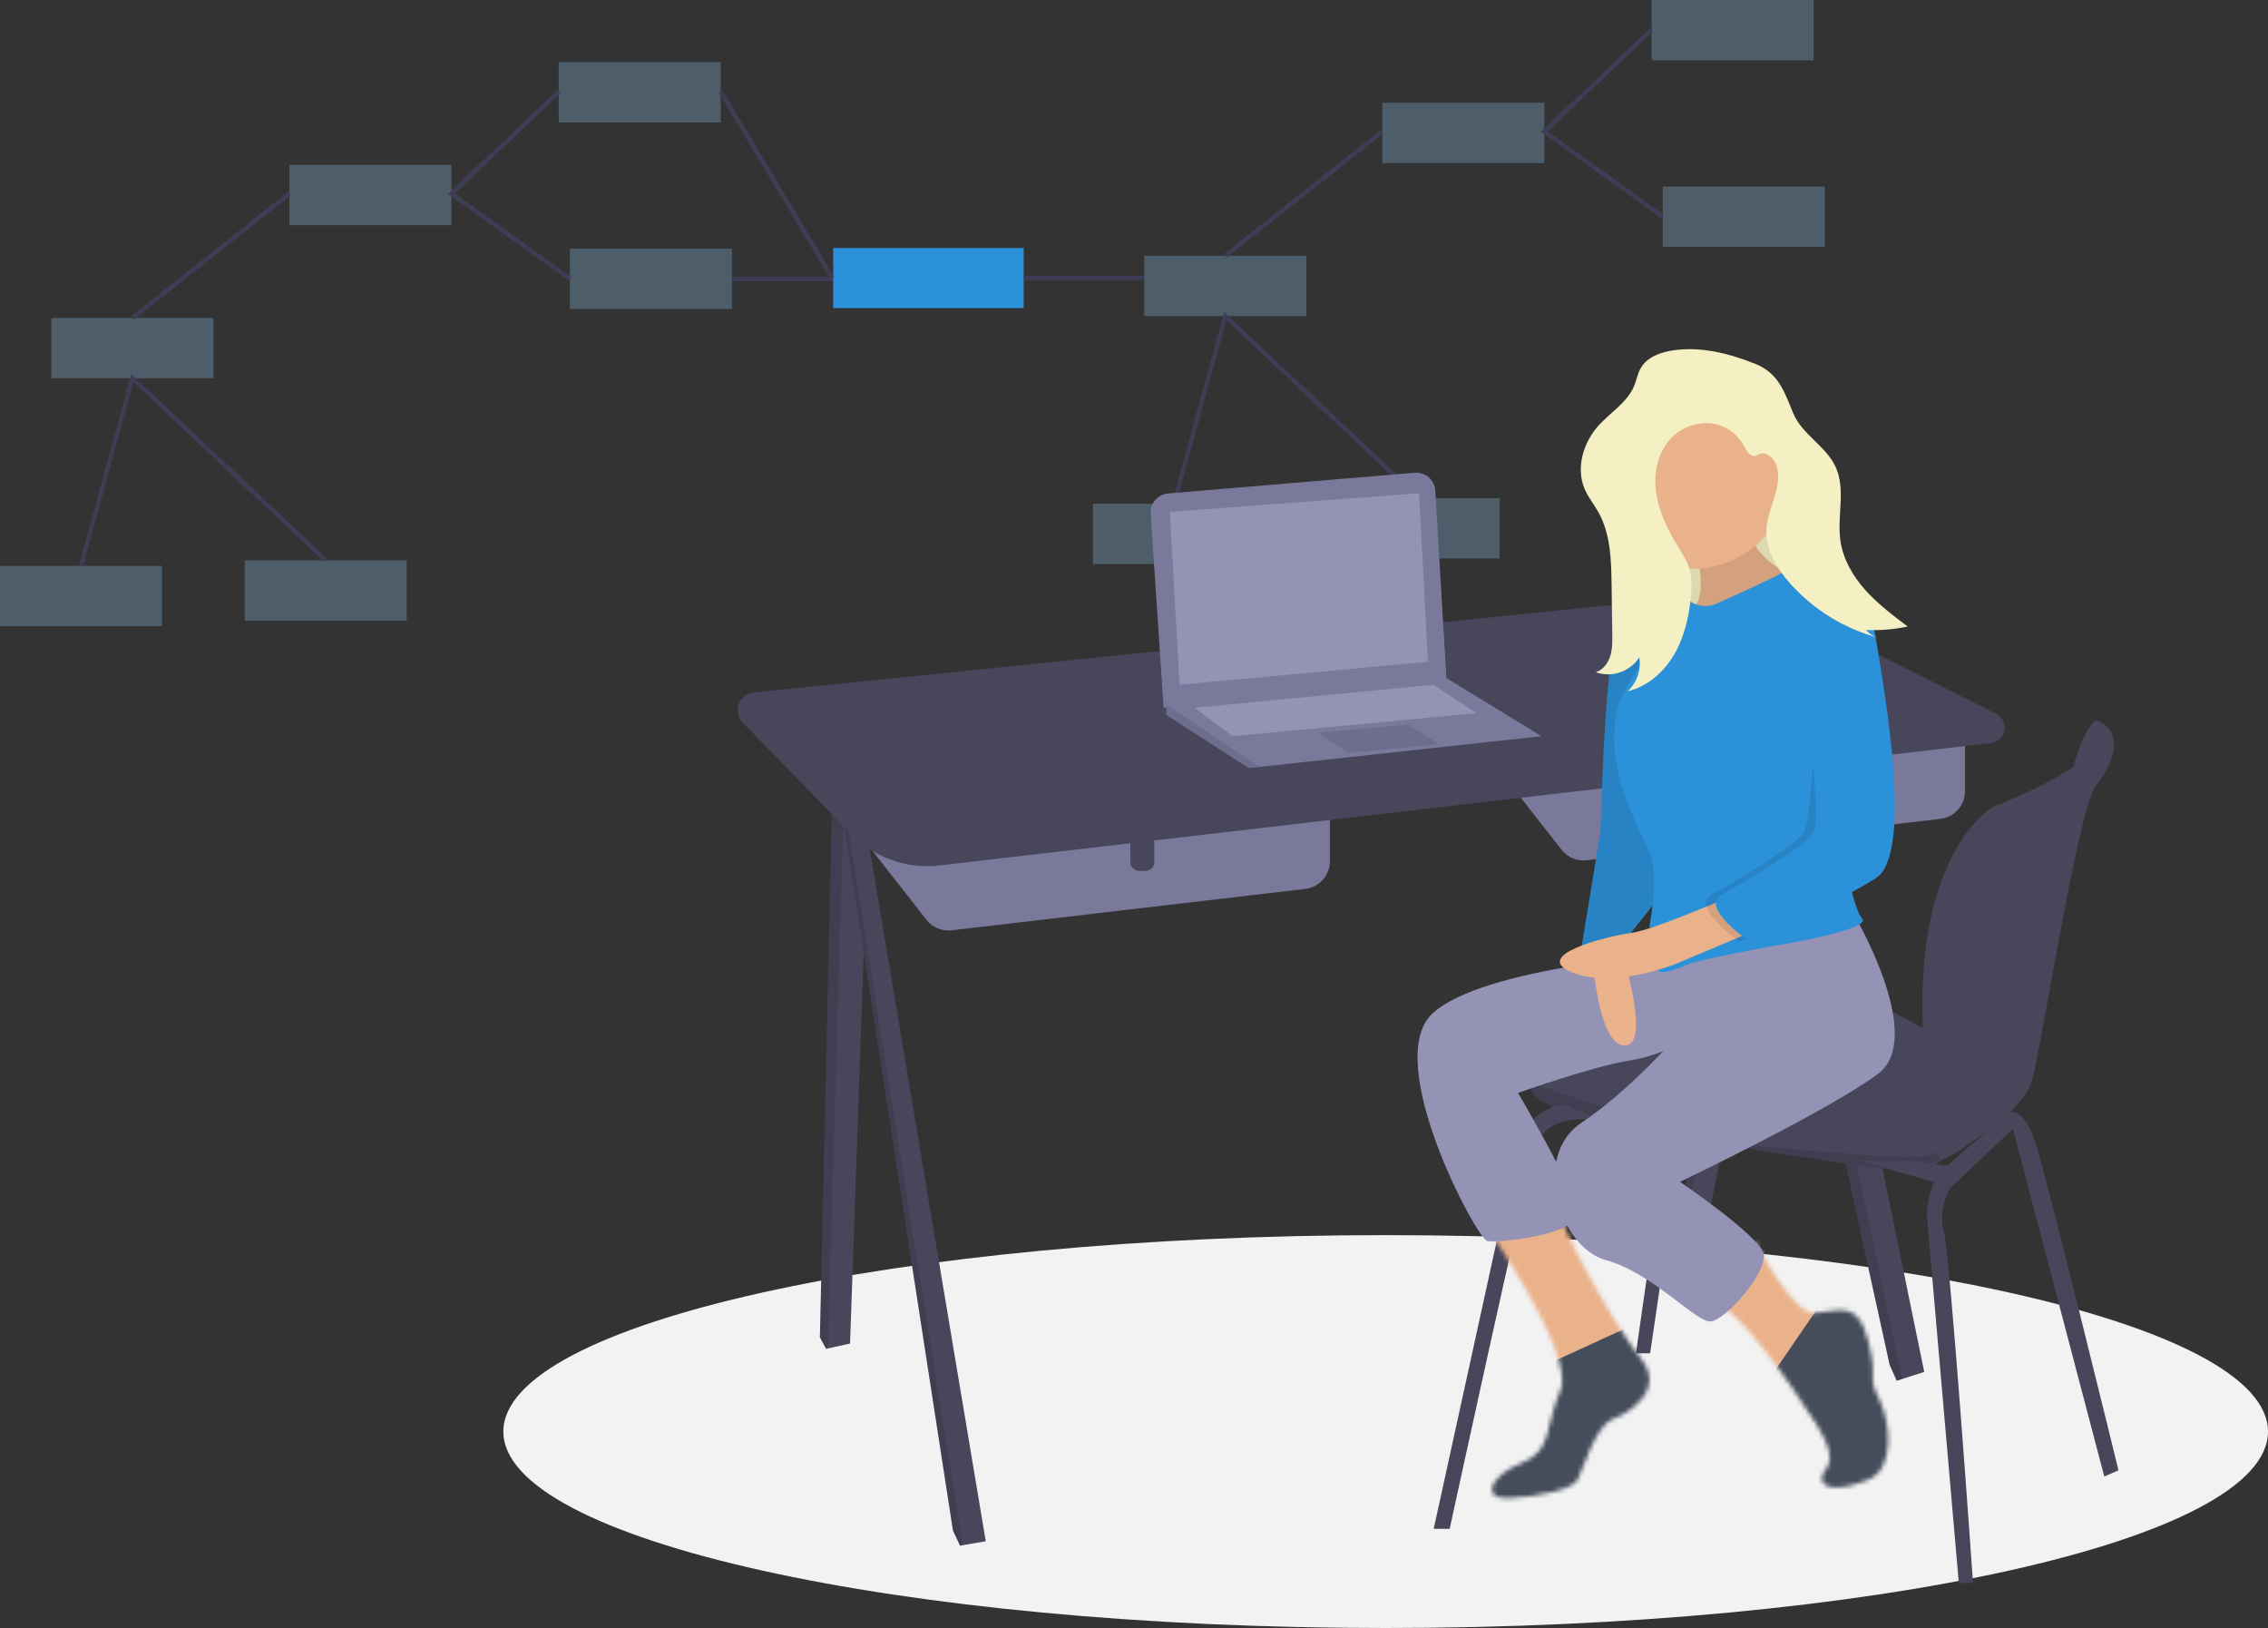 <svg width="517" height="371" viewBox="0 0 517 371" fill="none" xmlns="http://www.w3.org/2000/svg">
<rect x="0" y="0" width="517" height="371" fill="#333333" stroke="none"/>
<path opacity="0.3" d="M352.04 23.418H315.104V37.163H352.04V23.418Z" fill="#8BC3EA"/>
<path opacity="0.3" d="M413.43 0H376.494V13.745H413.43V0Z" fill="#8BC3EA"/>
<path opacity="0.3" d="M415.977 42.508H379.041V56.254H415.977V42.508Z" fill="#8BC3EA"/>
<path opacity="0.3" d="M297.782 58.29H260.847V72.035H297.782V58.29Z" fill="#8BC3EA"/>
<path opacity="0.3" d="M286.065 114.798H249.129V128.544H286.065V114.798Z" fill="#8BC3EA"/>
<path opacity="0.3" d="M341.851 113.526H304.915V127.271H341.851V113.526Z" fill="#8BC3EA"/>
<path d="M376.494 6.786L352.04 29.972L379.041 49.381" stroke="#3F3D56" stroke-miterlimit="10"/>
<path d="M315.104 29.972L279.315 58.29" stroke="#3F3D56" stroke-miterlimit="10"/>
<path d="M267.597 114.788L279.314 72.035L323.383 113.525" stroke="#3F3D56" stroke-miterlimit="10"/>
<path opacity="0.3" d="M102.911 37.578H65.975V51.323H102.911V37.578Z" fill="#8BC3EA"/>
<path opacity="0.3" d="M164.301 14.16H127.365V27.905H164.301V14.16Z" fill="#8BC3EA"/>
<path opacity="0.3" d="M166.848 56.669H129.912V70.414H166.848V56.669Z" fill="#8BC3EA"/>
<path opacity="0.3" d="M48.653 72.45H11.718V86.196H48.653V72.45Z" fill="#8BC3EA"/>
<path opacity="0.3" d="M36.936 128.959H0V142.704H36.936V128.959Z" fill="#8BC3EA"/>
<path opacity="0.3" d="M92.722 127.686H55.786V141.431H92.722V127.686Z" fill="#8BC3EA"/>
<path d="M127.365 20.946L102.911 44.132L129.912 63.541" stroke="#3F3D56" stroke-miterlimit="10"/>
<path d="M65.975 44.132L30.186 72.45" stroke="#3F3D56" stroke-miterlimit="10"/>
<path d="M18.468 128.948L30.185 86.195L74.254 127.686" stroke="#3F3D56" stroke-miterlimit="10"/>
<path d="M166.848 63.541H208.735" stroke="#3F3D56" stroke-miterlimit="10"/>
<path d="M233.359 56.507H189.932V70.21H233.359V56.507Z" fill="#2B91D9"/>
<path d="M233.415 63.358H260.847" stroke="#3F3D56" stroke-miterlimit="10"/>
<path d="M189.724 63.358L164.301 20.946" stroke="#3F3D56" stroke-miterlimit="10"/>
<path d="M315.868 371C426.95 371 517 350.958 517 326.235C517 301.513 426.95 281.471 315.868 281.471C204.786 281.471 114.737 301.513 114.737 326.235C114.737 350.958 204.786 371 315.868 371Z" fill="#F2F2F2"/>
<path d="M409.113 178.88L389.5 277.075H385.254L384.787 276.349L383.434 274.246L400.419 182.517L402.997 181.438L409.113 178.88Z" fill="#47465A"/>
<path opacity="0.1" d="M402.997 181.438L384.787 276.35L383.434 274.247L400.419 182.517L402.997 181.438Z" fill="black"/>
<path d="M438.634 312.635L433.591 314.26L432.366 314.656L430.748 311.019L402.997 184.521L405.882 183.875L411.944 182.517L438.634 312.635Z" fill="#47465A"/>
<path opacity="0.1" d="M433.591 314.26L432.366 314.656L430.748 311.019L402.997 184.521L405.882 183.875L433.591 314.26Z" fill="black"/>
<path d="M198.223 178.88L193.774 306.17L188.677 307.301L188.315 307.382L186.899 304.755L189.73 180.092L192.454 179.704L198.223 178.88Z" fill="#47465A"/>
<path opacity="0.1" d="M192.454 179.704L188.677 307.301L188.315 307.382L186.899 304.755L189.73 180.092L192.454 179.704Z" fill="black"/>
<path d="M224.71 351.226L219.437 352.135L218.846 352.236L217.229 348.802L191.55 182.517L192.29 182.292L196.201 181.103L224.71 351.226Z" fill="#47465A"/>
<path opacity="0.1" d="M219.437 352.135L218.846 352.236L217.229 348.802L191.55 182.517L192.29 182.292L219.437 352.135Z" fill="black"/>
<path d="M336.323 168.576L355.956 193.645C356.629 194.504 357.512 195.176 358.52 195.596C359.527 196.016 360.626 196.169 361.711 196.043L442.309 186.61C443.858 186.429 445.288 185.685 446.325 184.52C447.362 183.355 447.935 181.85 447.935 180.291V161.706L336.323 168.576Z" fill="#7A799C"/>
<path d="M402.441 172.617H407.9V180.49C407.9 181.028 407.686 181.543 407.306 181.923C406.925 182.303 406.409 182.517 405.871 182.517H404.469C403.931 182.517 403.415 182.303 403.035 181.923C402.654 181.543 402.441 181.028 402.441 180.49V172.617Z" fill="#47465A"/>
<path d="M191.55 184.537L211.184 209.606C211.857 210.466 212.739 211.138 213.747 211.557C214.755 211.977 215.854 212.131 216.938 212.004L297.536 202.572C299.086 202.391 300.515 201.647 301.552 200.482C302.589 199.317 303.162 197.812 303.162 196.253V177.668L191.55 184.537Z" fill="#7A799C"/>
<path d="M257.668 188.578H263.128V196.452C263.128 196.989 262.914 197.505 262.533 197.885C262.153 198.265 261.637 198.479 261.099 198.479H259.697C259.159 198.479 258.643 198.265 258.262 197.885C257.882 197.505 257.668 196.989 257.668 196.452V188.578H257.668Z" fill="#47465A"/>
<path d="M214.107 197.234L453.847 169.329C454.6 169.241 455.305 168.913 455.856 168.394C456.408 167.874 456.778 167.19 456.91 166.444C457.042 165.698 456.93 164.929 456.591 164.252C456.251 163.574 455.702 163.024 455.025 162.683L412.139 141.132C403.693 136.887 394.209 135.141 384.803 136.099L171.812 157.801C171.051 157.88 170.327 158.173 169.724 158.644C169.121 159.116 168.663 159.747 168.403 160.467C168.142 161.187 168.09 161.965 168.252 162.713C168.414 163.461 168.783 164.148 169.317 164.696L194.12 190.124C196.687 192.756 199.823 194.765 203.288 195.997C206.752 197.23 210.453 197.653 214.107 197.234Z" fill="#47465A"/>
<path d="M480.222 165.547L477.658 164.131C477.658 164.131 474.889 166.167 472.634 174.746C470.379 183.325 476.849 174.839 476.849 174.839L479.68 168.98L480.222 165.547Z" fill="#47465A"/>
<path d="M452.787 244.141C452.787 244.141 450.159 256.466 448.946 259.901C448.351 261.582 445.48 263.12 442.297 264.296C439.476 265.346 436.554 266.108 433.579 266.569C430.141 266.973 386.063 260.103 364.63 255.456C350.191 252.326 348.325 248.736 348.644 246.728C348.747 246.13 349.034 245.579 349.465 245.152C349.465 245.152 370.696 230.806 378.177 223.937C385.658 217.067 400.419 222.522 416.594 225.351C432.77 228.18 452.787 244.141 452.787 244.141Z" fill="#47465A"/>
<path d="M477.658 164.131C477.658 164.131 487.565 170.596 454.203 183.931C454.203 183.931 436.069 194.148 438.43 236.234C438.542 238.127 439.119 239.962 440.109 241.579C443.551 247.237 450.927 261.558 438.634 263.336V266.568C438.634 266.568 460.875 255.456 463.302 245.96C465.728 236.463 473.816 183.729 477.86 178.88C481.904 174.031 484.532 166.353 477.658 164.131Z" fill="#47465A"/>
<path opacity="0.1" d="M442.297 264.296C439.476 265.346 436.554 266.108 433.579 266.569C430.141 266.973 386.063 260.103 364.63 255.456C350.191 252.326 348.325 248.736 348.644 246.728C358.135 249.97 388.954 260.263 400.014 261.113C413.157 262.124 438.266 264.932 440.168 263.023C440.9 262.287 441.65 263.063 442.297 264.296Z" fill="black"/>
<path d="M326.819 348.398L346.028 260.709C346.028 260.709 349.465 251.415 357.351 251.819L364.63 255.456C364.63 255.456 352.498 252.627 349.87 261.921C347.241 271.216 330.459 348.398 330.459 348.398H326.819Z" fill="#47465A"/>
<path d="M372.92 308.392L380.603 254.85H384.041L376.155 308.392H372.92Z" fill="#47465A"/>
<path d="M446.519 360.722L439.24 277.075C439.24 277.075 439.24 270.003 442.88 266.568C446.519 263.134 458.269 253.336 458.269 253.336C458.269 253.336 461.28 252.627 463.706 259.497C466.132 266.366 482.915 335.062 482.915 335.062L479.68 336.477L458.853 257.274L444.497 270.812C444.497 270.812 441.667 275.863 443.082 280.51C444.497 285.157 449.755 360.722 449.755 360.722H446.519Z" fill="#47465A"/>
<path d="M424.076 264.548L442.273 269.801L446.317 265.962L435.803 264.548H424.076Z" fill="#47465A"/>
<path d="M262.3 117.075L265.251 161.302L329.751 155.038L327.185 111.804C327.15 111.225 327 110.659 326.743 110.139C326.487 109.619 326.128 109.155 325.69 108.775C325.251 108.395 324.741 108.107 324.189 107.928C323.637 107.748 323.054 107.68 322.476 107.729L266.277 112.452C265.14 112.548 264.086 113.086 263.342 113.951C262.598 114.815 262.224 115.937 262.3 117.075Z" fill="#7A799C"/>
<path d="M351.386 167.767L287.088 174.777L284.661 175.041L265.857 162.919V160.292L329.751 154.542L351.386 167.767Z" fill="#7A799C"/>
<path opacity="0.1" d="M287.088 174.777L284.661 175.041L265.857 162.918V160.567L287.088 174.777Z" fill="black"/>
<path d="M266.666 116.649L268.89 156.049L325.505 150.796L323.483 112.406L266.666 116.649Z" fill="#9493B6"/>
<path opacity="0.1" d="M300.433 166.959L307.307 171.607L328.134 169.586L321.056 165.141L300.433 166.959Z" fill="black"/>
<path d="M272.327 161.302L281.022 167.767L336.626 162.514L326.718 156.049L272.327 161.302Z" fill="#9493B6"/>
<path d="M412.045 101.597H370.999V142.613H412.045V101.597Z" fill="#F4F0C3"/>
<path opacity="0.1" d="M412.045 101.597H370.999V142.613H412.045V101.597Z" fill="black"/>
<path d="M385.135 120.578C385.135 120.578 390.925 136.248 385.135 139.141C379.345 142.034 405.883 139.141 405.883 139.141L413.362 133.114C413.362 133.114 396.474 128.293 398.887 117.203C401.299 106.113 385.135 120.578 385.135 120.578Z" fill="#EAB28B"/>
<path opacity="0.1" d="M385.135 120.578C385.135 120.578 390.925 136.248 385.135 139.141C379.345 142.034 405.883 139.141 405.883 139.141L413.362 133.114C413.362 133.114 396.474 128.293 398.887 117.203C401.299 106.113 385.135 120.578 385.135 120.578Z" fill="black"/>
<mask id="mask0" mask-type="alpha" maskUnits="userSpaceOnUse" x="337" y="274" width="39" height="68">
<path d="M337.607 277.763C337.607 277.763 359.32 308.381 355.701 316.818C352.082 325.256 354.012 330.56 346.775 333.453C339.537 336.346 337.607 341.65 343.88 341.409C350.152 341.168 358.355 339.48 359.561 337.31C360.768 335.141 363.663 324.774 367.764 323.328C371.866 321.881 379.586 316.336 374.037 309.586C368.488 302.836 354.506 277.972 355.586 275.457C356.666 272.942 337.607 277.763 337.607 277.763Z" fill="#EAB28B"/>
</mask>
<g mask="url(#mask0)">
<rect width="54.471" height="36.368" transform="matrix(0.941 -0.337 0.338 0.941 317.596 289.525)" fill="#EAB28B"/>
<rect width="53.052" height="32.971" transform="matrix(0.909 -0.417 0.418 0.909 326.492 322.928)" fill="#454D5B"/>
</g>
<path d="M382.963 217.252C382.963 217.252 338.089 220.145 326.509 230.993C314.928 241.842 336.642 282.344 339.054 282.826C341.467 283.308 360.285 281.379 359.561 276.076C358.838 270.772 346.051 249.074 346.051 249.074C346.051 249.074 362.698 243.047 371.866 241.601C381.033 240.154 391.166 233.404 391.166 233.404L382.963 217.252Z" fill="#9493B6"/>
<path d="M362.457 210.501C362.457 210.501 363.18 237.261 369.936 238.226C376.691 239.19 369.936 217.734 369.936 217.734L369.694 209.537L362.457 210.501Z" fill="#EAB28B"/>
<path d="M382.964 140.347C382.964 140.347 370.418 136.731 368.005 146.374C365.593 156.017 364.869 189.286 364.869 189.286L360.526 215.805C360.526 215.805 368.488 213.394 370.177 214.6L380.31 201.823L382.964 140.347Z" fill="#2B91D9"/>
<path opacity="0.1" d="M382.964 140.347C382.964 140.347 370.418 136.731 368.005 146.374C365.593 156.017 364.869 189.286 364.869 189.286L360.526 215.805C360.526 215.805 368.488 213.394 370.177 214.6L380.31 201.823L382.964 140.347Z" fill="black"/>
<mask id="mask1" mask-type="alpha" maskUnits="userSpaceOnUse" x="390" y="282" width="41" height="57">
<path d="M400.106 282.897C400.106 282.897 408.537 299.46 413.603 299.219C418.67 298.978 423.495 295.844 425.908 305.729C428.32 315.613 425.425 312.961 428.32 318.747C431.215 324.533 431.698 334.658 426.149 337.069C420.6 339.48 415.534 339.721 415.292 337.069C415.051 334.417 420.117 334.417 414.327 325.015C408.537 315.613 396.233 298.496 391.166 296.809C386.1 295.121 400.106 282.897 400.106 282.897Z" fill="#EAB28B"/>
</mask>
<g mask="url(#mask1)">
<rect width="44.827" height="37.79" transform="matrix(0.631 -0.776 0.776 0.63 372.094 307.017)" fill="#EAB28B"/>
<rect width="43.533" height="36.268" transform="matrix(0.565 -0.825 0.826 0.564 395.186 326.089)" fill="#454D5B"/>
</g>
<path d="M422.048 207.367C422.048 207.367 439.418 236.297 428.079 244.735C416.74 253.173 382.964 269.325 382.964 269.325C382.964 269.325 401.058 281.621 402.023 285.719C402.988 289.817 393.338 300.907 389.96 301.148C386.582 301.389 376.691 290.058 366.075 287.165C355.46 284.272 348.946 263.539 360.526 255.825C372.107 248.11 382.964 235.333 382.964 235.333L379.588 216.772L422.048 207.367Z" fill="#9493B6"/>
<path d="M406.99 110.891C406.99 121.144 396.48 129.619 386.221 129.619C381.294 129.619 376.568 127.663 373.085 124.182C369.601 120.7 367.644 115.979 367.644 111.055C367.644 106.132 369.601 101.411 373.085 97.929C376.568 94.448 381.294 92.492 386.221 92.492C396.48 92.492 406.99 100.639 406.99 110.891Z" fill="#EAB28B"/>
<path d="M390.925 137.695C390.925 137.695 407.572 130.462 407.572 129.498C407.572 128.534 417.222 131.668 419.394 133.596C421.565 135.525 422.771 135.284 424.219 139.141C425.666 142.999 416.981 178.92 416.981 178.92C416.981 178.92 421.806 206.644 424.46 209.296C427.114 211.948 402.988 215.805 402.988 215.805C402.988 215.805 387.065 218.698 384.411 219.904C381.757 221.109 376.932 222.797 377.897 219.904C378.862 217.011 382.963 214.841 375.967 211.225C375.967 211.225 378.38 199.412 375.967 194.108C373.554 188.804 362.456 169.518 371.383 155.535C380.31 141.552 384.411 136.489 384.411 136.489C384.411 136.489 387.547 139.141 390.925 137.695Z" fill="#2B91D9"/>
<path d="M396.233 203.51C396.233 203.51 377.415 211.85 371.745 212.622C366.075 213.394 348.946 217.734 358.355 221.591C367.764 225.449 381.998 219.663 381.998 219.663L402.023 211.225L396.233 203.51Z" fill="#EAB28B"/>
<path opacity="0.1" d="M416.493 136.955C416.493 136.955 423.442 133.596 425.372 145.409C427.302 157.222 434.058 194.59 425.372 200.135C416.687 205.68 396.662 214.6 396.662 214.6C396.662 214.6 384.841 206.644 390.39 203.751C395.939 200.858 409.208 192.661 411.138 189.768C413.068 186.875 415.018 154.584 411.641 149.28C408.263 143.976 416.493 136.955 416.493 136.955Z" fill="black"/>
<path d="M416.016 134.079C416.016 134.079 425.666 133.596 427.596 145.409C429.527 157.222 436.282 194.59 427.596 200.135C418.911 205.68 398.887 214.6 398.887 214.6C398.887 214.6 387.065 206.644 392.614 203.751C398.163 200.858 411.432 192.661 413.362 189.768C415.292 186.875 411.915 156.74 408.537 151.437C405.159 146.133 416.016 134.079 416.016 134.079Z" fill="#2B91D9"/>
<path d="M381.645 79.806C378.683 80.209 375.506 81.292 374.016 83.881C373.286 85.148 373.051 86.634 372.489 87.984C370.938 91.708 367.173 93.931 364.455 96.913C360.913 100.799 359.153 106.654 361.243 111.478C362.052 113.346 363.366 114.947 364.362 116.722C367.142 121.675 367.29 127.623 367.369 133.301L367.524 144.466C367.548 146.17 367.567 147.909 367.054 149.535C366.54 151.161 365.393 152.684 363.766 153.197C365.561 153.819 367.512 153.823 369.31 153.21C371.108 152.596 372.649 151.4 373.689 149.811C373.911 151.217 373.784 152.656 373.32 154.002C372.856 155.348 372.069 156.559 371.027 157.53C375.45 156.49 379.16 153.275 381.496 149.381C383.833 145.486 384.917 140.956 385.402 136.442C385.659 134.054 385.75 131.585 384.995 129.305C384.463 127.699 383.535 126.259 382.655 124.814C380.385 121.09 378.341 117.128 377.61 112.829C376.878 108.53 377.613 103.814 380.406 100.463C381.479 99.169 382.829 98.133 384.358 97.432C385.887 96.732 387.554 96.385 389.235 96.418C390.917 96.483 392.553 96.978 393.988 97.856C395.423 98.734 396.608 99.965 397.431 101.431C398.076 102.645 398.995 104.291 400.302 103.864C400.545 103.761 400.781 103.645 401.011 103.517C402.469 102.853 404.126 104.162 404.769 105.628C406.797 110.254 403.06 115.304 402.674 120.339C402.314 125.023 404.928 129.441 408.052 132.952C413.448 138.991 420.496 143.318 428.326 145.399C427.18 145.11 426.152 144.472 425.385 143.573C428.569 143.7 431.756 143.434 434.874 142.778C431.479 140.222 428.06 137.644 425.226 134.478C422.392 131.313 420.147 127.482 419.536 123.279C418.716 117.638 420.819 111.529 418.415 106.359C416.217 101.633 410.766 98.992 408.776 94.175C406.754 89.282 405.443 85.032 400.089 82.902C394.247 80.577 387.957 78.948 381.645 79.806Z" fill="#F4F0C3"/>
</svg>